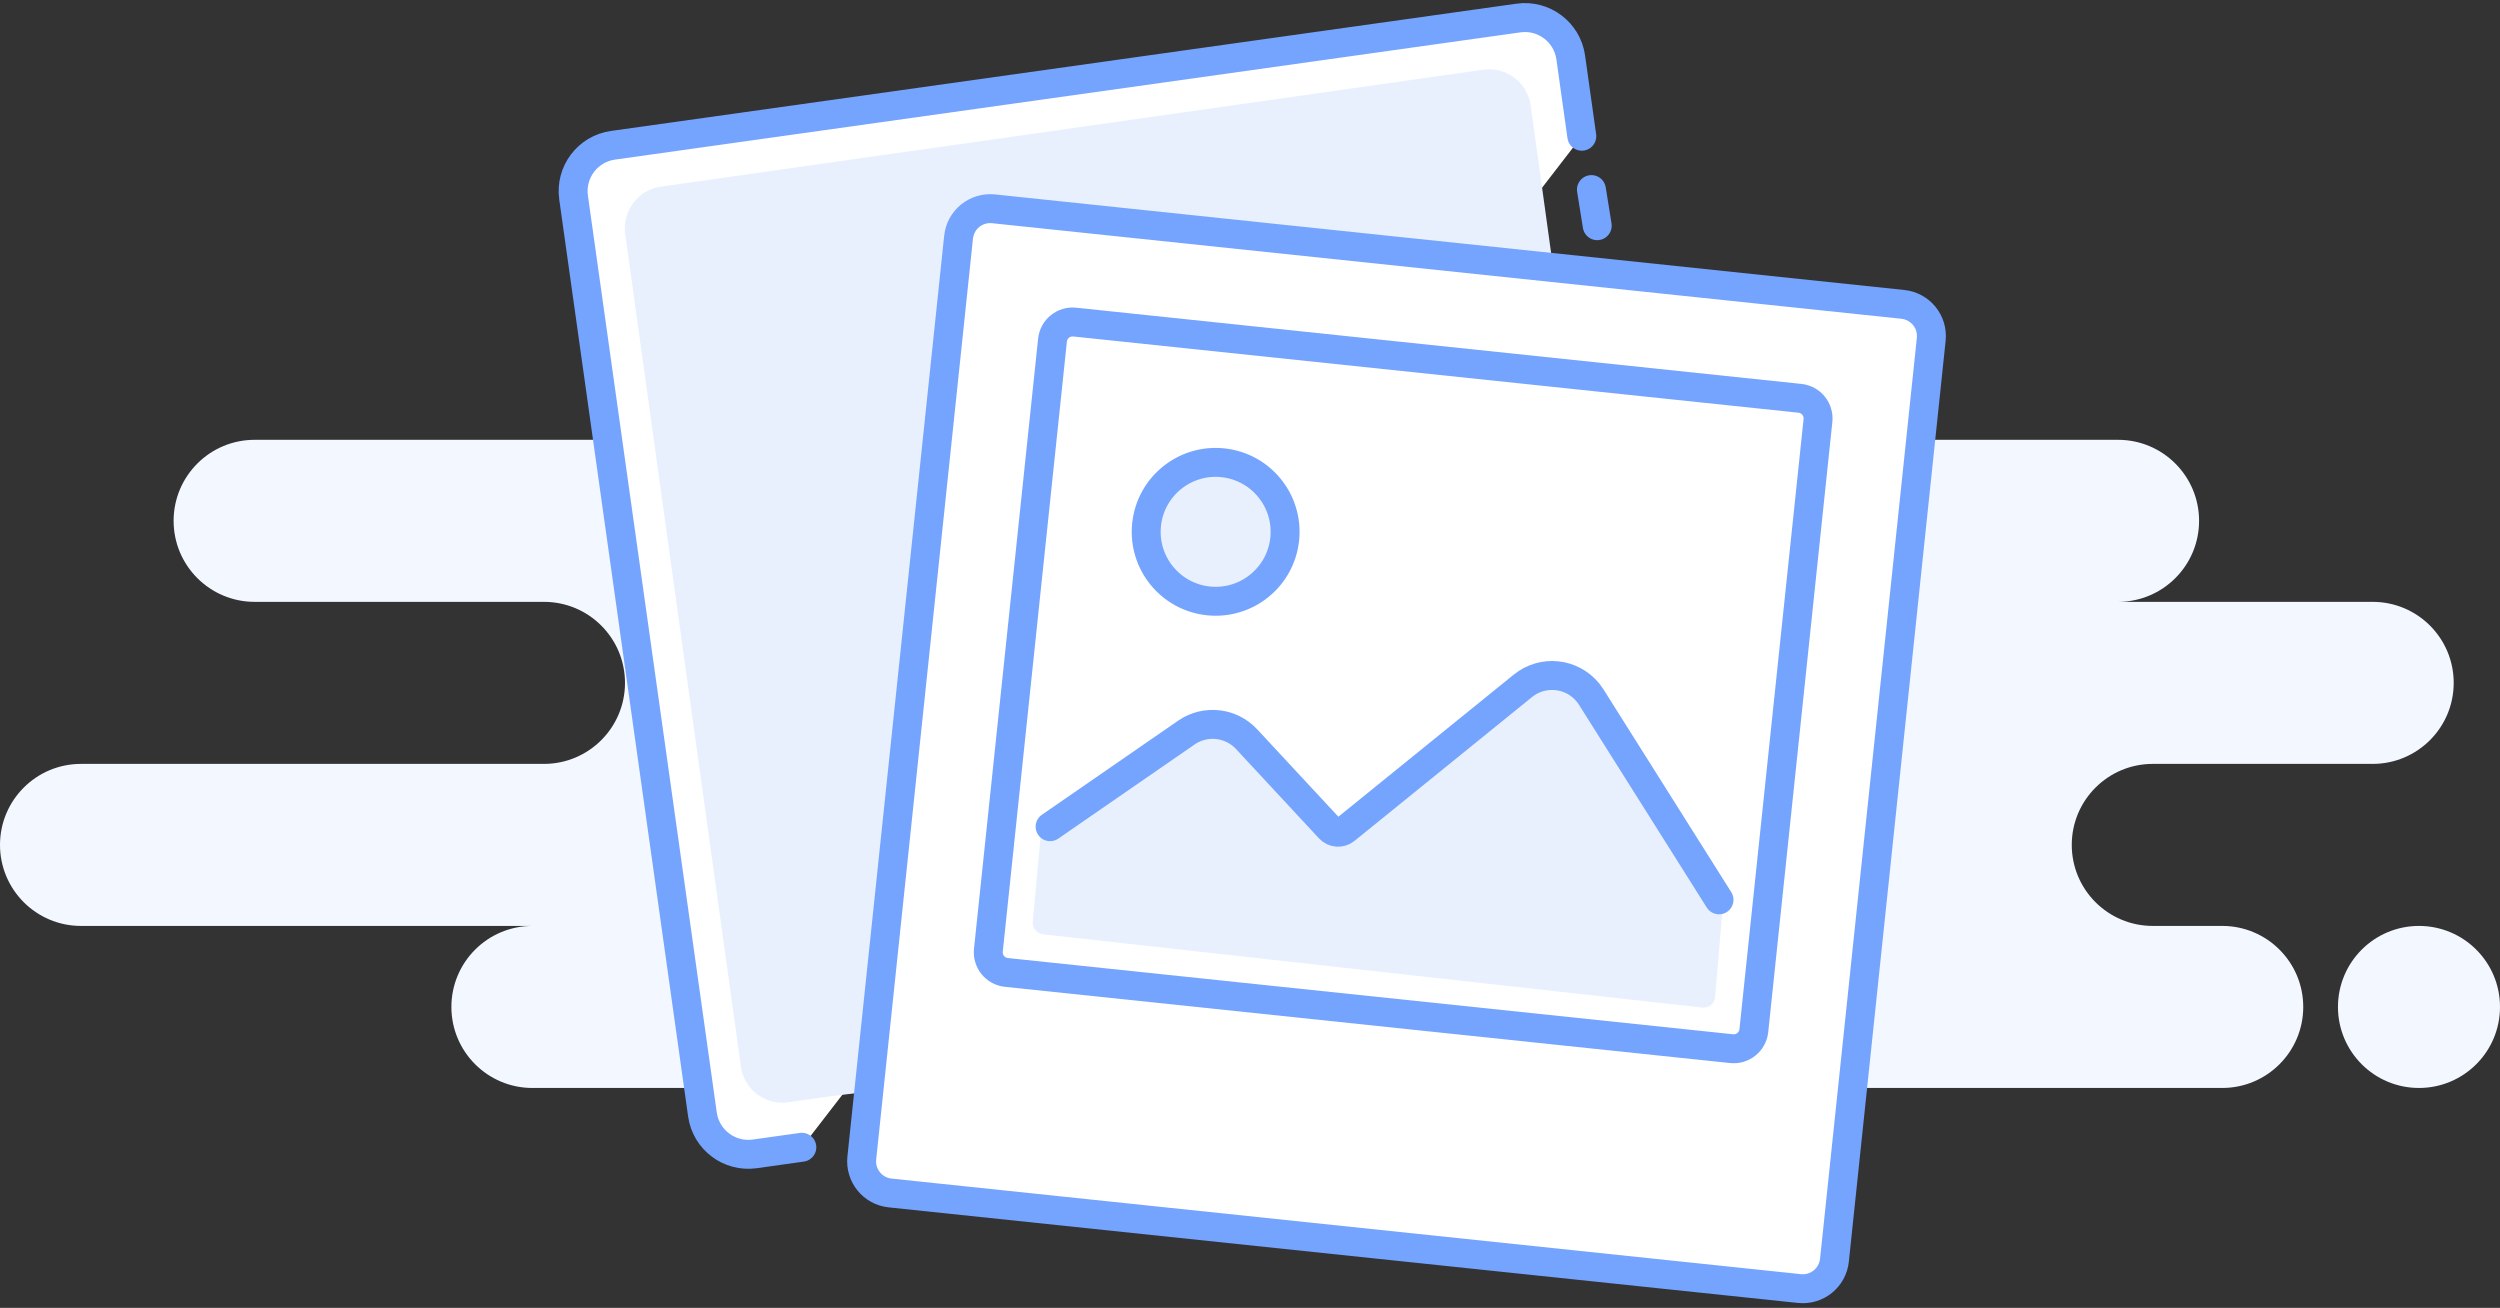 <?xml version="1.0" encoding="UTF-8"?>
<svg width="216px" height="113px" viewBox="0 0 216 113" version="1.1" xmlns="http://www.w3.org/2000/svg" xmlns:xlink="http://www.w3.org/1999/xlink">
    <rect x="0" y="0" width="216" height="113" fill="#333333" stroke="none"/>
    <title>EmptyState</title>
    <g id="Page-1" stroke="none" stroke-width="1" fill="none" fill-rule="evenodd">
        <g id="NoImages" transform="translate(-17, -40)">
            <path d="M136,64 C139.866,64 143,67.134 143,71 C143,74.866 139.866,78 136,78 L200,78 C203.866,78 207,81.134 207,85 C207,88.866 203.866,92 200,92 L222,92 C225.866,92 229,95.134 229,99 C229,102.866 225.866,106 222,106 L203,106 C199.134,106 196,109.134 196,113 C196,116.866 199.134,120 203,120 L209,120 C212.866,120 216,123.134 216,127 C216,130.866 212.866,134 209,134 L157,134 C156.485,134 155.983,133.944 155.5,133.839 C155.017,133.944 154.515,134 154,134 L63,134 C59.134,134 56,130.866 56,127 C56,123.134 59.134,120 63,120 L24,120 C20.134,120 17,116.866 17,113 C17,109.134 20.134,106 24,106 L64,106 C67.866,106 71,102.866 71,99 C71,95.134 67.866,92 64,92 L39,92 C35.134,92 32,88.866 32,85 C32,81.134 35.134,78 39,78 L79,78 C75.134,78 72,74.866 72,71 C72,67.134 75.134,64 79,64 L136,64 Z M226,120 C229.866,120 233,123.134 233,127 C233,130.866 229.866,134 226,134 C222.134,134 219,130.866 219,127 C219,123.134 222.134,120 226,120 Z" id="Background" fill="#F3F7FF"></path>
            <g id="Photo2" stroke-width="1" transform="translate(65.983, 40.987)">
                <path d="M84.608,5.639 L88.718,5.639 C90.927,5.639 92.718,7.43 92.718,9.639 L92.718,89.639 C92.718,91.848 90.927,93.639 88.718,93.639 L9.718,93.639 C7.509,93.639 5.718,91.848 5.718,89.639 C5.718,86.229 5.718,83.937 5.718,82.764" id="Rectangle" fill="#FFFFFF" transform="translate(49.218, 49.639) rotate(-188) translate(-49.218, -49.639) "></path>
                <path d="M22.823,93.725 L19.127,94.251 C17.14,94.533 15.306,93.152 15.03,91.166 L5.035,19.241 C4.759,17.255 6.146,15.416 8.132,15.133 L79.17,5.037 C81.156,4.754 82.99,6.135 83.266,8.122 L84.125,14.302 C84.172,14.637 87.24,36.836 93.331,80.901 C93.637,83.113 92.111,85.158 89.923,85.467 C89.9,85.47 89.876,85.474 89.852,85.476 L22.823,93.725 Z" id="Rectangle" fill="#E8F0FE"></path>
                <path d="M84.608,5.639 L88.718,5.639 C90.927,5.639 92.718,7.43 92.718,9.639 L92.718,89.639 C92.718,91.848 90.927,93.639 88.718,93.639 L9.718,93.639 C7.509,93.639 5.718,91.848 5.718,89.639 C5.718,86.229 5.718,83.937 5.718,82.764" id="Rectangle" stroke="#75A4FE" stroke-width="2.5" stroke-linecap="round" transform="translate(49.218, 49.639) rotate(-188) translate(-49.218, -49.639) "></path>
                <line x1="88.517" y1="15.393" x2="89.017" y2="18.513" id="Line" stroke="#75A4FE" stroke-width="2.5" stroke-linecap="round"></line>
            </g>
            <g id="Photo1" stroke-width="1" transform="translate(89.159, 55.686)">
                <path d="M88,6.25 L9,6.25 C8.241,6.25 7.553,6.558 7.055,7.055 C6.558,7.553 6.25,8.241 6.25,9 L6.25,89 C6.25,89.759 6.558,90.447 7.055,90.945 C7.553,91.442 8.241,91.75 9,91.75 L88,91.75 C88.759,91.75 89.447,91.442 89.945,90.945 C90.442,90.447 90.75,89.759 90.75,89 L90.75,9 C90.75,8.241 90.442,7.553 89.945,7.055 C89.447,6.558 88.759,6.25 88,6.25 Z" id="Rectangle" stroke="#75A4FE" stroke-width="2.5" fill="#FFFFFF" transform="translate(48.5, 49) rotate(6) translate(-48.5, -49) "></path>
                <path d="M17.575,14.03 L80.575,14.03 C82.232,14.03 83.575,15.373 83.575,17.03 L83.575,70.03 C83.575,71.687 82.232,73.03 80.575,73.03 L17.575,73.03 C15.918,73.03 14.575,71.687 14.575,70.03 L14.575,17.03 C14.575,15.373 15.918,14.03 17.575,14.03 Z" id="Rectangle" fill="#FFFFFF" transform="translate(49.075, 43.53) rotate(6) translate(-49.075, -43.53) "></path>
                <path d="M20.766,57.047 L29.819,49.451 C31.328,48.184 33.535,48.206 35.02,49.502 L42.962,56.432 C43.358,56.778 43.955,56.758 44.327,56.386 L58.283,42.421 C59.845,40.858 62.377,40.857 63.94,42.419 C64.041,42.52 64.136,42.626 64.226,42.737 L75.766,57.047 L75.766,57.047 L77.441,59.276 L77.608,67.428 C77.619,67.98 77.181,68.437 76.629,68.448 C76.62,68.448 76.611,68.448 76.602,68.448 L19.29,68.108 C18.745,68.105 18.303,67.666 18.296,67.121 L18.19,58.889 L18.19,58.889 L20.766,57.047 Z" id="Path-2" fill="#E8F0FE" transform="translate(47.909, 53.863) rotate(6) translate(-47.909, -53.863) "></path>
                <path d="M80.575,15.28 L17.575,15.28 C17.092,15.28 16.654,15.476 16.337,15.793 C16.021,16.109 15.825,16.547 15.825,17.03 L15.825,70.03 C15.825,70.513 16.021,70.951 16.337,71.268 C16.654,71.584 17.092,71.78 17.575,71.78 L80.575,71.78 C81.058,71.78 81.496,71.584 81.812,71.268 C82.129,70.951 82.325,70.513 82.325,70.03 L82.325,17.03 C82.325,16.547 82.129,16.109 81.812,15.793 C81.496,15.476 81.058,15.28 80.575,15.28 Z" id="Rectangle" stroke="#75A4FE" stroke-width="2.5" transform="translate(49.075, 43.53) rotate(6) translate(-49.075, -43.53) "></path>
                <circle id="Oval" stroke="#75A4FE" stroke-width="2.5" fill="#E8F0FE" transform="translate(32.873, 30.264) rotate(6) translate(-32.873, -30.264) " cx="32.873" cy="30.264" r="6"></circle>
                <path d="M19.315,58.825 C21.735,56.749 25.366,53.634 30.207,49.48 C31.717,48.214 33.924,48.235 35.408,49.531 L43.35,56.462 C43.746,56.808 44.343,56.787 44.715,56.415 L58.671,42.45 C60.233,40.888 62.766,40.887 64.328,42.448 C64.429,42.549 64.525,42.656 64.614,42.767 C71.552,51.577 75.832,57.011 77.453,59.07" id="Path-2" stroke="#75A4FE" stroke-width="2.5" stroke-linecap="round" transform="translate(48.384, 50.174) rotate(6) translate(-48.384, -50.174) "></path>
            </g>
        </g>
    </g>
</svg>
